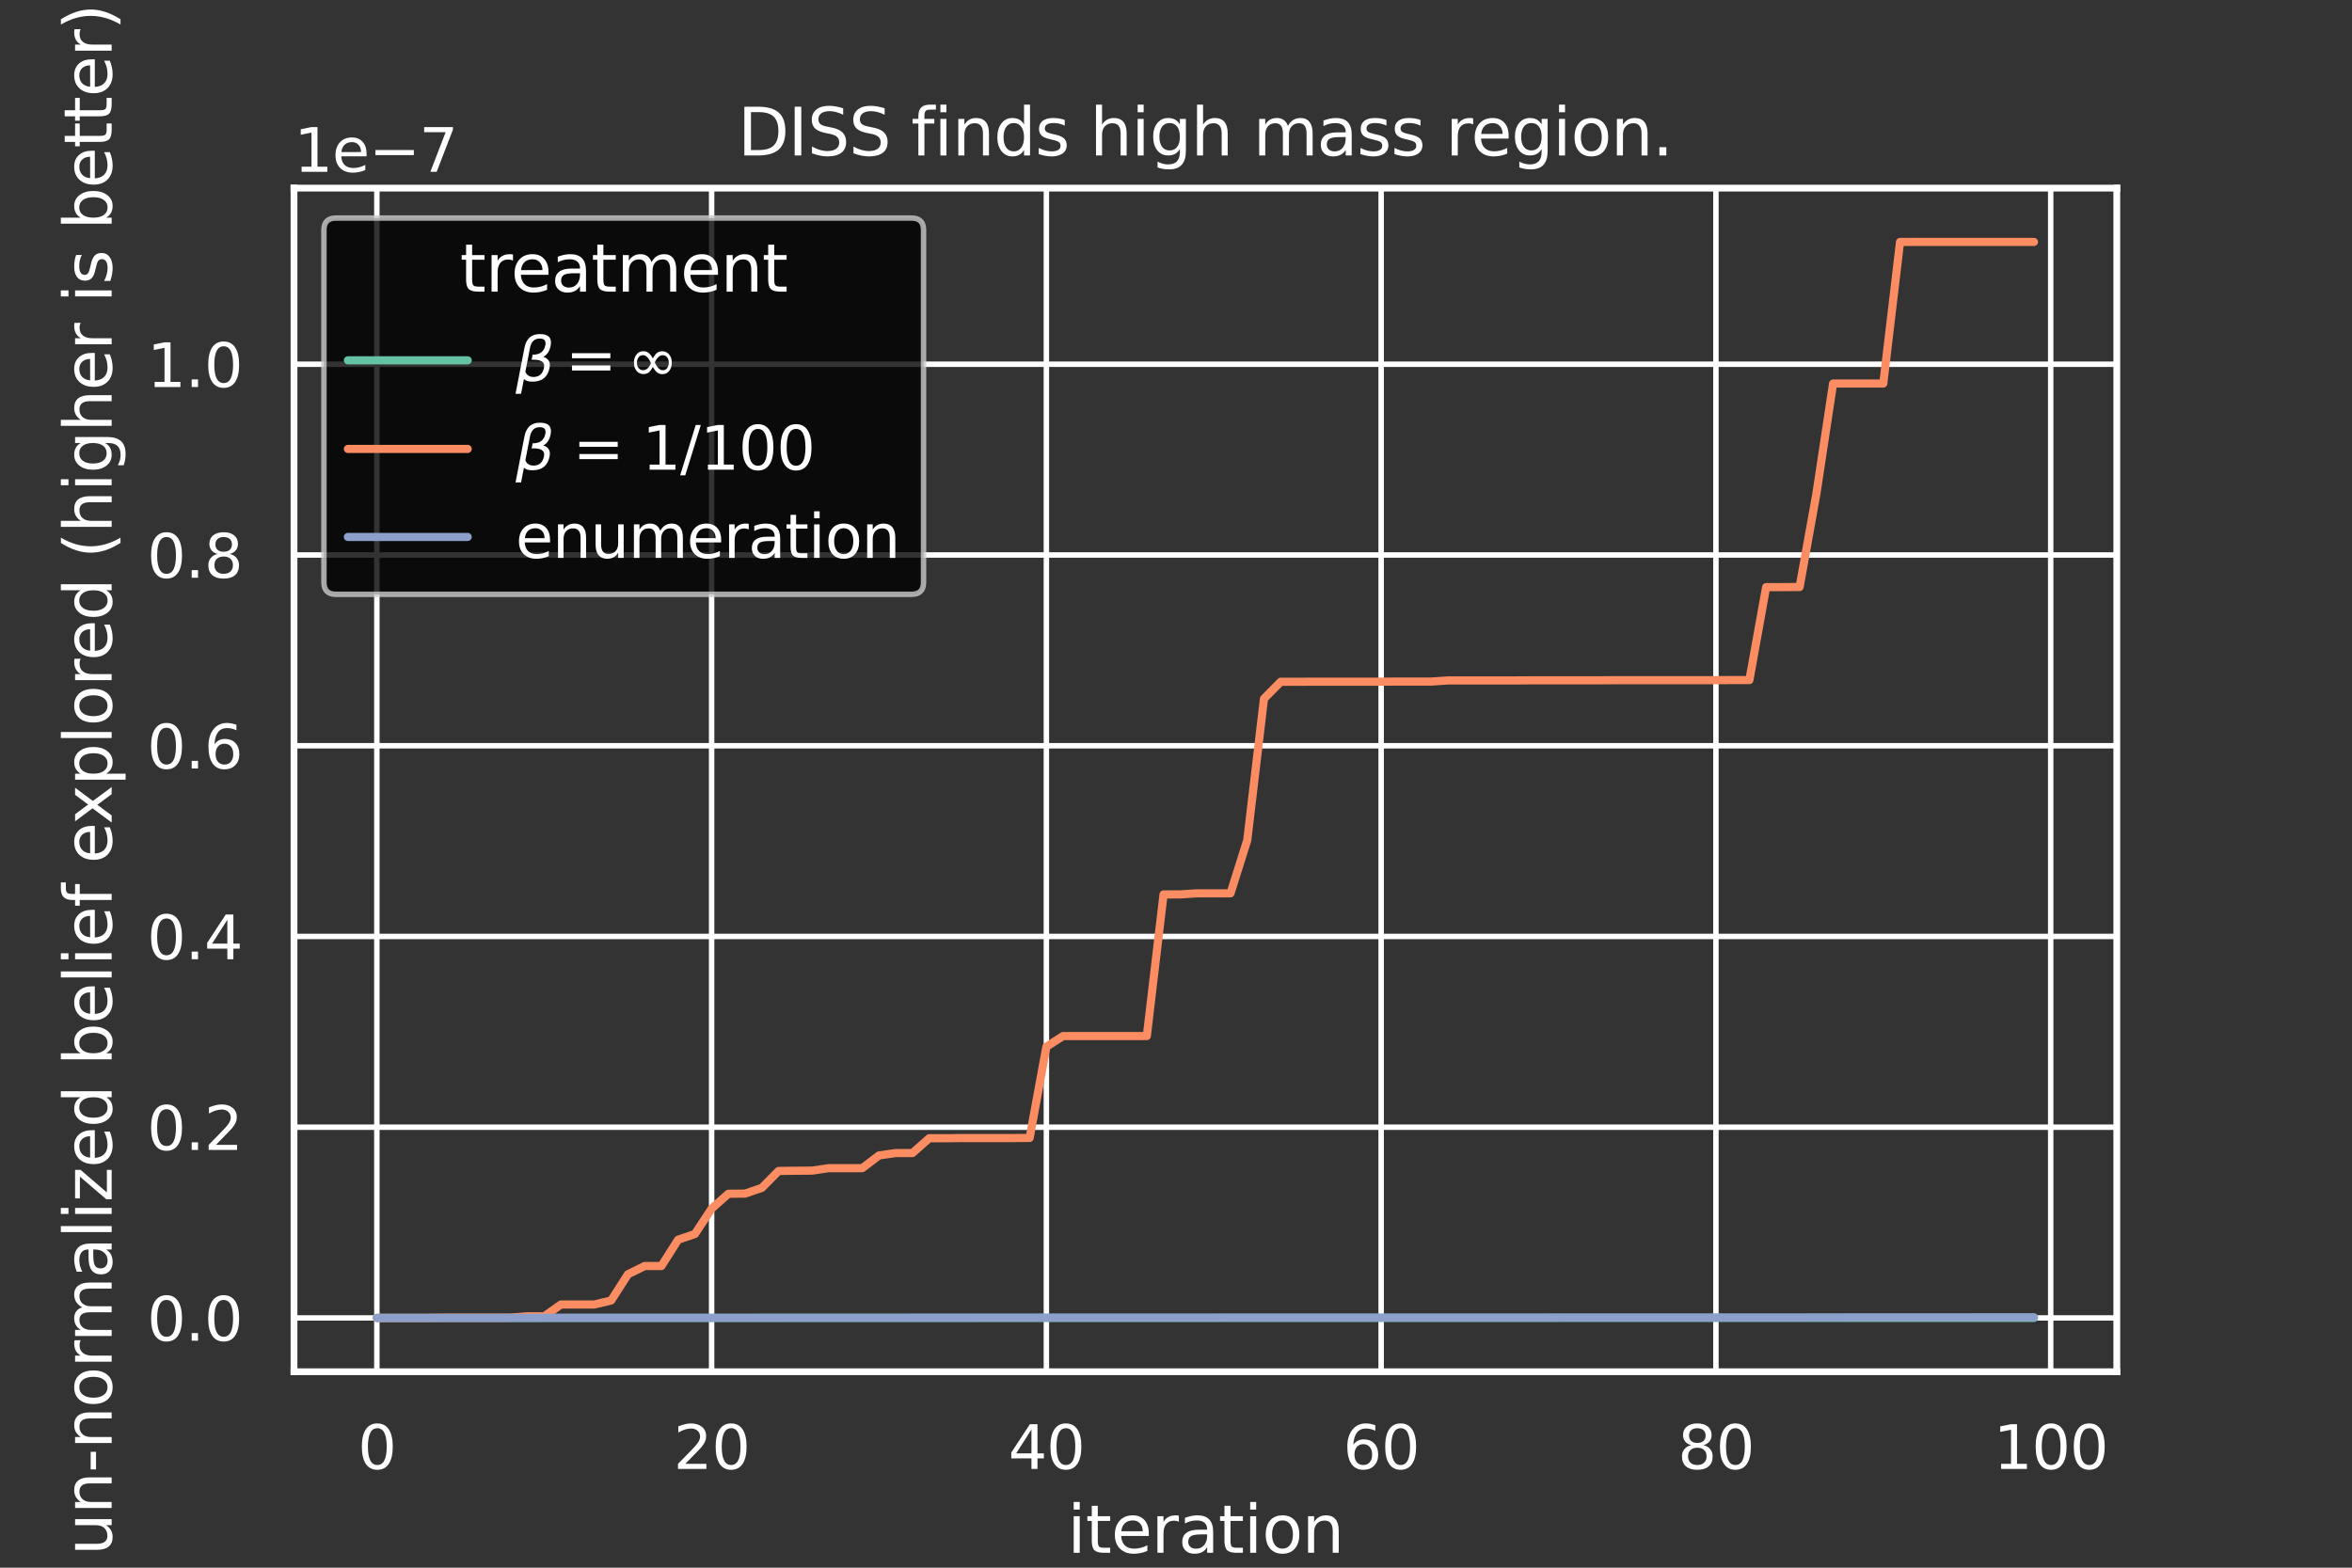 <?xml version="1.0" encoding="UTF-8" standalone="no"?>
<svg
   width="432pt"
   height="288pt"
   viewBox="0 0 432 288"
   version="1.1"
   id="svg2362"
   sodipodi:docname="experiment4.svg"
   inkscape:version="1.1.1 (3bf5ae0d25, 2021-09-20, custom)"
   xmlns:inkscape="http://www.inkscape.org/namespaces/inkscape"
   xmlns:sodipodi="http://sodipodi.sourceforge.net/DTD/sodipodi-0.dtd"
   xmlns:xlink="http://www.w3.org/1999/xlink"
   xmlns="http://www.w3.org/2000/svg"
   xmlns:svg="http://www.w3.org/2000/svg"
   xmlns:rdf="http://www.w3.org/1999/02/22-rdf-syntax-ns#"
   xmlns:cc="http://creativecommons.org/ns#"
   xmlns:dc="http://purl.org/dc/elements/1.1/">
  <rect x="0" y="0" width="432" height="288" fill="#333333" stroke="none"/>
  <sodipodi:namedview
     id="namedview2364"
     pagecolor="#505050"
     bordercolor="#ffffff"
     borderopacity="1"
     inkscape:pageshadow="0"
     inkscape:pageopacity="0"
     inkscape:pagecheckerboard="1"
     inkscape:document-units="pt"
     showgrid="false"
     inkscape:zoom="1.5243056"
     inkscape:cx="288"
     inkscape:cy="191.89066"
     inkscape:window-width="1677"
     inkscape:window-height="1365"
     inkscape:window-x="0"
     inkscape:window-y="0"
     inkscape:window-maximized="1"
     inkscape:current-layer="axes_1" />
  <defs
     id="defs1833">
    <style
       type="text/css"
       id="style1831">*{stroke-linejoin: round; stroke-linecap: butt}</style>
  </defs>
  <g
     id="figure_1">
    <g
       id="patch_1">
      <path
         d="M 0 288  L 432 288  L 432 0  L 0 0  L 0 288  z "
         style="fill: none"
         id="path1835" />
    </g>
    <g
       id="axes_1">
      <g
         id="patch_2">
        <path
           d="M 54 252  L 388.8 252  L 388.8 34.56  L 54 34.56  L 54 252  z "
           style="fill: none"
           id="path1838" />
      </g>
      <g
         id="matplotlib.axis_1">
        <g
           id="xtick_1">
          <g
             id="line2d_1">
            <path
               d="M 69.218 252  L 69.218 34.56  "
               clip-path="url(#p246bb05593)"
               style="fill: none; stroke: #ffffff; stroke-linecap: round"
               id="path1841" />
          </g>
          <g
             id="text_1">
            <!-- 0 -->
            <g
               style="fill: #ffffff"
               transform="translate(65.719 269.858)scale(0.11 -0.11)"
               id="g1849">
              <defs
                 id="defs1845">
                <path
                   id="DejaVuSans-30"
                   d="M 2034 4250  Q 1547 4250 1301 3770  Q 1056 3291 1056 2328  Q 1056 1369 1301 889  Q 1547 409 2034 409  Q 2525 409 2770 889  Q 3016 1369 3016 2328  Q 3016 3291 2770 3770  Q 2525 4250 2034 4250  z M 2034 4750  Q 2819 4750 3233 4129  Q 3647 3509 3647 2328  Q 3647 1150 3233 529  Q 2819 -91 2034 -91  Q 1250 -91 836 529  Q 422 1150 422 2328  Q 422 3509 836 4129  Q 1250 4750 2034 4750  z "
                   transform="scale(0.016)" />
              </defs>
              <use
                 xlink:href="#DejaVuSans-30"
                 id="use1847" />
            </g>
          </g>
        </g>
        <g
           id="xtick_2">
          <g
             id="line2d_2">
            <path
               d="M 130.706 252  L 130.706 34.56  "
               clip-path="url(#p246bb05593)"
               style="fill: none; stroke: #ffffff; stroke-linecap: round"
               id="path1853" />
          </g>
          <g
             id="text_2">
            <!-- 20 -->
            <g
               style="fill: #ffffff"
               transform="translate(123.707 269.858)scale(0.11 -0.11)"
               id="g1863">
              <defs
                 id="defs1857">
                <path
                   id="DejaVuSans-32"
                   d="M 1228 531  L 3431 531  L 3431 0  L 469 0  L 469 531  Q 828 903 1448 1529  Q 2069 2156 2228 2338  Q 2531 2678 2651 2914  Q 2772 3150 2772 3378  Q 2772 3750 2511 3984  Q 2250 4219 1831 4219  Q 1534 4219 1204 4116  Q 875 4013 500 3803  L 500 4441  Q 881 4594 1212 4672  Q 1544 4750 1819 4750  Q 2544 4750 2975 4387  Q 3406 4025 3406 3419  Q 3406 3131 3298 2873  Q 3191 2616 2906 2266  Q 2828 2175 2409 1742  Q 1991 1309 1228 531  z "
                   transform="scale(0.016)" />
              </defs>
              <use
                 xlink:href="#DejaVuSans-32"
                 id="use1859" />
              <use
                 xlink:href="#DejaVuSans-30"
                 x="63.623"
                 id="use1861" />
            </g>
          </g>
        </g>
        <g
           id="xtick_3">
          <g
             id="line2d_3">
            <path
               d="M 192.193 252  L 192.193 34.56  "
               clip-path="url(#p246bb05593)"
               style="fill: none; stroke: #ffffff; stroke-linecap: round"
               id="path1867" />
          </g>
          <g
             id="text_3">
            <!-- 40 -->
            <g
               style="fill: #ffffff"
               transform="translate(185.195 269.858)scale(0.11 -0.11)"
               id="g1877">
              <defs
                 id="defs1871">
                <path
                   id="DejaVuSans-34"
                   d="M 2419 4116  L 825 1625  L 2419 1625  L 2419 4116  z M 2253 4666  L 3047 4666  L 3047 1625  L 3713 1625  L 3713 1100  L 3047 1100  L 3047 0  L 2419 0  L 2419 1100  L 313 1100  L 313 1709  L 2253 4666  z "
                   transform="scale(0.016)" />
              </defs>
              <use
                 xlink:href="#DejaVuSans-34"
                 id="use1873" />
              <use
                 xlink:href="#DejaVuSans-30"
                 x="63.623"
                 id="use1875" />
            </g>
          </g>
        </g>
        <g
           id="xtick_4">
          <g
             id="line2d_4">
            <path
               d="M 253.681 252  L 253.681 34.56  "
               clip-path="url(#p246bb05593)"
               style="fill: none; stroke: #ffffff; stroke-linecap: round"
               id="path1881" />
          </g>
          <g
             id="text_4">
            <!-- 60 -->
            <g
               style="fill: #ffffff"
               transform="translate(246.682 269.858)scale(0.11 -0.11)"
               id="g1891">
              <defs
                 id="defs1885">
                <path
                   id="DejaVuSans-36"
                   d="M 2113 2584  Q 1688 2584 1439 2293  Q 1191 2003 1191 1497  Q 1191 994 1439 701  Q 1688 409 2113 409  Q 2538 409 2786 701  Q 3034 994 3034 1497  Q 3034 2003 2786 2293  Q 2538 2584 2113 2584  z M 3366 4563  L 3366 3988  Q 3128 4100 2886 4159  Q 2644 4219 2406 4219  Q 1781 4219 1451 3797  Q 1122 3375 1075 2522  Q 1259 2794 1537 2939  Q 1816 3084 2150 3084  Q 2853 3084 3261 2657  Q 3669 2231 3669 1497  Q 3669 778 3244 343  Q 2819 -91 2113 -91  Q 1303 -91 875 529  Q 447 1150 447 2328  Q 447 3434 972 4092  Q 1497 4750 2381 4750  Q 2619 4750 2861 4703  Q 3103 4656 3366 4563  z "
                   transform="scale(0.016)" />
              </defs>
              <use
                 xlink:href="#DejaVuSans-36"
                 id="use1887" />
              <use
                 xlink:href="#DejaVuSans-30"
                 x="63.623"
                 id="use1889" />
            </g>
          </g>
        </g>
        <g
           id="xtick_5">
          <g
             id="line2d_5">
            <path
               d="M 315.169 252  L 315.169 34.56  "
               clip-path="url(#p246bb05593)"
               style="fill: none; stroke: #ffffff; stroke-linecap: round"
               id="path1895" />
          </g>
          <g
             id="text_5">
            <!-- 80 -->
            <g
               style="fill: #ffffff"
               transform="translate(308.17 269.858)scale(0.11 -0.11)"
               id="g1905">
              <defs
                 id="defs1899">
                <path
                   id="DejaVuSans-38"
                   d="M 2034 2216  Q 1584 2216 1326 1975  Q 1069 1734 1069 1313  Q 1069 891 1326 650  Q 1584 409 2034 409  Q 2484 409 2743 651  Q 3003 894 3003 1313  Q 3003 1734 2745 1975  Q 2488 2216 2034 2216  z M 1403 2484  Q 997 2584 770 2862  Q 544 3141 544 3541  Q 544 4100 942 4425  Q 1341 4750 2034 4750  Q 2731 4750 3128 4425  Q 3525 4100 3525 3541  Q 3525 3141 3298 2862  Q 3072 2584 2669 2484  Q 3125 2378 3379 2068  Q 3634 1759 3634 1313  Q 3634 634 3220 271  Q 2806 -91 2034 -91  Q 1263 -91 848 271  Q 434 634 434 1313  Q 434 1759 690 2068  Q 947 2378 1403 2484  z M 1172 3481  Q 1172 3119 1398 2916  Q 1625 2713 2034 2713  Q 2441 2713 2670 2916  Q 2900 3119 2900 3481  Q 2900 3844 2670 4047  Q 2441 4250 2034 4250  Q 1625 4250 1398 4047  Q 1172 3844 1172 3481  z "
                   transform="scale(0.016)" />
              </defs>
              <use
                 xlink:href="#DejaVuSans-38"
                 id="use1901" />
              <use
                 xlink:href="#DejaVuSans-30"
                 x="63.623"
                 id="use1903" />
            </g>
          </g>
        </g>
        <g
           id="xtick_6">
          <g
             id="line2d_6">
            <path
               d="M 376.656 252  L 376.656 34.56  "
               clip-path="url(#p246bb05593)"
               style="fill: none; stroke: #ffffff; stroke-linecap: round"
               id="path1909" />
          </g>
          <g
             id="text_6">
            <!-- 100 -->
            <g
               style="fill: #ffffff"
               transform="translate(366.158 269.858)scale(0.11 -0.11)"
               id="g1921">
              <defs
                 id="defs1913">
                <path
                   id="DejaVuSans-31"
                   d="M 794 531  L 1825 531  L 1825 4091  L 703 3866  L 703 4441  L 1819 4666  L 2450 4666  L 2450 531  L 3481 531  L 3481 0  L 794 0  L 794 531  z "
                   transform="scale(0.016)" />
              </defs>
              <use
                 xlink:href="#DejaVuSans-31"
                 id="use1915" />
              <use
                 xlink:href="#DejaVuSans-30"
                 x="63.623"
                 id="use1917" />
              <use
                 xlink:href="#DejaVuSans-30"
                 x="127.246"
                 id="use1919" />
            </g>
          </g>
        </g>
        <g
           id="text_7">
          <!-- iteration -->
          <g
             style="fill: #ffffff"
             transform="translate(196.053 285.264)scale(0.12 -0.12)"
             id="g1952">
            <defs
               id="defs1932">
              <path
                 id="DejaVuSans-69"
                 d="M 603 3500  L 1178 3500  L 1178 0  L 603 0  L 603 3500  z M 603 4863  L 1178 4863  L 1178 4134  L 603 4134  L 603 4863  z "
                 transform="scale(0.016)" />
              <path
                 id="DejaVuSans-74"
                 d="M 1172 4494  L 1172 3500  L 2356 3500  L 2356 3053  L 1172 3053  L 1172 1153  Q 1172 725 1289 603  Q 1406 481 1766 481  L 2356 481  L 2356 0  L 1766 0  Q 1100 0 847 248  Q 594 497 594 1153  L 594 3053  L 172 3053  L 172 3500  L 594 3500  L 594 4494  L 1172 4494  z "
                 transform="scale(0.016)" />
              <path
                 id="DejaVuSans-65"
                 d="M 3597 1894  L 3597 1613  L 953 1613  Q 991 1019 1311 708  Q 1631 397 2203 397  Q 2534 397 2845 478  Q 3156 559 3463 722  L 3463 178  Q 3153 47 2828 -22  Q 2503 -91 2169 -91  Q 1331 -91 842 396  Q 353 884 353 1716  Q 353 2575 817 3079  Q 1281 3584 2069 3584  Q 2775 3584 3186 3129  Q 3597 2675 3597 1894  z M 3022 2063  Q 3016 2534 2758 2815  Q 2500 3097 2075 3097  Q 1594 3097 1305 2825  Q 1016 2553 972 2059  L 3022 2063  z "
                 transform="scale(0.016)" />
              <path
                 id="DejaVuSans-72"
                 d="M 2631 2963  Q 2534 3019 2420 3045  Q 2306 3072 2169 3072  Q 1681 3072 1420 2755  Q 1159 2438 1159 1844  L 1159 0  L 581 0  L 581 3500  L 1159 3500  L 1159 2956  Q 1341 3275 1631 3429  Q 1922 3584 2338 3584  Q 2397 3584 2469 3576  Q 2541 3569 2628 3553  L 2631 2963  z "
                 transform="scale(0.016)" />
              <path
                 id="DejaVuSans-61"
                 d="M 2194 1759  Q 1497 1759 1228 1600  Q 959 1441 959 1056  Q 959 750 1161 570  Q 1363 391 1709 391  Q 2188 391 2477 730  Q 2766 1069 2766 1631  L 2766 1759  L 2194 1759  z M 3341 1997  L 3341 0  L 2766 0  L 2766 531  Q 2569 213 2275 61  Q 1981 -91 1556 -91  Q 1019 -91 701 211  Q 384 513 384 1019  Q 384 1609 779 1909  Q 1175 2209 1959 2209  L 2766 2209  L 2766 2266  Q 2766 2663 2505 2880  Q 2244 3097 1772 3097  Q 1472 3097 1187 3025  Q 903 2953 641 2809  L 641 3341  Q 956 3463 1253 3523  Q 1550 3584 1831 3584  Q 2591 3584 2966 3190  Q 3341 2797 3341 1997  z "
                 transform="scale(0.016)" />
              <path
                 id="DejaVuSans-6f"
                 d="M 1959 3097  Q 1497 3097 1228 2736  Q 959 2375 959 1747  Q 959 1119 1226 758  Q 1494 397 1959 397  Q 2419 397 2687 759  Q 2956 1122 2956 1747  Q 2956 2369 2687 2733  Q 2419 3097 1959 3097  z M 1959 3584  Q 2709 3584 3137 3096  Q 3566 2609 3566 1747  Q 3566 888 3137 398  Q 2709 -91 1959 -91  Q 1206 -91 779 398  Q 353 888 353 1747  Q 353 2609 779 3096  Q 1206 3584 1959 3584  z "
                 transform="scale(0.016)" />
              <path
                 id="DejaVuSans-6e"
                 d="M 3513 2113  L 3513 0  L 2938 0  L 2938 2094  Q 2938 2591 2744 2837  Q 2550 3084 2163 3084  Q 1697 3084 1428 2787  Q 1159 2491 1159 1978  L 1159 0  L 581 0  L 581 3500  L 1159 3500  L 1159 2956  Q 1366 3272 1645 3428  Q 1925 3584 2291 3584  Q 2894 3584 3203 3211  Q 3513 2838 3513 2113  z "
                 transform="scale(0.016)" />
            </defs>
            <use
               xlink:href="#DejaVuSans-69"
               id="use1934" />
            <use
               xlink:href="#DejaVuSans-74"
               x="27.783"
               id="use1936" />
            <use
               xlink:href="#DejaVuSans-65"
               x="66.992"
               id="use1938" />
            <use
               xlink:href="#DejaVuSans-72"
               x="128.516"
               id="use1940" />
            <use
               xlink:href="#DejaVuSans-61"
               x="169.629"
               id="use1942" />
            <use
               xlink:href="#DejaVuSans-74"
               x="230.908"
               id="use1944" />
            <use
               xlink:href="#DejaVuSans-69"
               x="270.117"
               id="use1946" />
            <use
               xlink:href="#DejaVuSans-6f"
               x="297.9"
               id="use1948" />
            <use
               xlink:href="#DejaVuSans-6e"
               x="359.082"
               id="use1950" />
          </g>
        </g>
      </g>
      <g
         id="matplotlib.axis_2">
        <g
           id="ytick_1">
          <g
             id="line2d_7">
            <path
               d="M 54 242.116  L 388.8 242.116  "
               clip-path="url(#p246bb05593)"
               style="fill: none; stroke: #ffffff; stroke-linecap: round"
               id="path1956" />
          </g>
          <g
             id="text_8">
            <!-- 0.0 -->
            <g
               style="fill: #ffffff"
               transform="translate(27.007 246.296)scale(0.11 -0.11)"
               id="g1968">
              <defs
                 id="defs1960">
                <path
                   id="DejaVuSans-2e"
                   d="M 684 794  L 1344 794  L 1344 0  L 684 0  L 684 794  z "
                   transform="scale(0.016)" />
              </defs>
              <use
                 xlink:href="#DejaVuSans-30"
                 id="use1962" />
              <use
                 xlink:href="#DejaVuSans-2e"
                 x="63.623"
                 id="use1964" />
              <use
                 xlink:href="#DejaVuSans-30"
                 x="95.41"
                 id="use1966" />
            </g>
          </g>
        </g>
        <g
           id="ytick_2">
          <g
             id="line2d_8">
            <path
               d="M 54 207.077  L 388.8 207.077  "
               clip-path="url(#p246bb05593)"
               style="fill: none; stroke: #ffffff; stroke-linecap: round"
               id="path1972" />
          </g>
          <g
             id="text_9">
            <!-- 0.2 -->
            <g
               style="fill: #ffffff"
               transform="translate(27.007 211.256)scale(0.11 -0.11)"
               id="g1981">
              <use
                 xlink:href="#DejaVuSans-30"
                 id="use1975" />
              <use
                 xlink:href="#DejaVuSans-2e"
                 x="63.623"
                 id="use1977" />
              <use
                 xlink:href="#DejaVuSans-32"
                 x="95.41"
                 id="use1979" />
            </g>
          </g>
        </g>
        <g
           id="ytick_3">
          <g
             id="line2d_9">
            <path
               d="M 54 172.037  L 388.8 172.037  "
               clip-path="url(#p246bb05593)"
               style="fill: none; stroke: #ffffff; stroke-linecap: round"
               id="path1985" />
          </g>
          <g
             id="text_10">
            <!-- 0.4 -->
            <g
               style="fill: #ffffff"
               transform="translate(27.007 176.216)scale(0.11 -0.11)"
               id="g1994">
              <use
                 xlink:href="#DejaVuSans-30"
                 id="use1988" />
              <use
                 xlink:href="#DejaVuSans-2e"
                 x="63.623"
                 id="use1990" />
              <use
                 xlink:href="#DejaVuSans-34"
                 x="95.41"
                 id="use1992" />
            </g>
          </g>
        </g>
        <g
           id="ytick_4">
          <g
             id="line2d_10">
            <path
               d="M 54 136.997  L 388.8 136.997  "
               clip-path="url(#p246bb05593)"
               style="fill: none; stroke: #ffffff; stroke-linecap: round"
               id="path1998" />
          </g>
          <g
             id="text_11">
            <!-- 0.6 -->
            <g
               style="fill: #ffffff"
               transform="translate(27.007 141.176)scale(0.11 -0.11)"
               id="g2007">
              <use
                 xlink:href="#DejaVuSans-30"
                 id="use2001" />
              <use
                 xlink:href="#DejaVuSans-2e"
                 x="63.623"
                 id="use2003" />
              <use
                 xlink:href="#DejaVuSans-36"
                 x="95.41"
                 id="use2005" />
            </g>
          </g>
        </g>
        <g
           id="ytick_5">
          <g
             id="line2d_11">
            <path
               d="M 54 101.958  L 388.8 101.958  "
               clip-path="url(#p246bb05593)"
               style="fill: none; stroke: #ffffff; stroke-linecap: round"
               id="path2011" />
          </g>
          <g
             id="text_12">
            <!-- 0.8 -->
            <g
               style="fill: #ffffff"
               transform="translate(27.007 106.137)scale(0.11 -0.11)"
               id="g2020">
              <use
                 xlink:href="#DejaVuSans-30"
                 id="use2014" />
              <use
                 xlink:href="#DejaVuSans-2e"
                 x="63.623"
                 id="use2016" />
              <use
                 xlink:href="#DejaVuSans-38"
                 x="95.41"
                 id="use2018" />
            </g>
          </g>
        </g>
        <g
           id="ytick_6">
          <g
             id="line2d_12">
            <path
               d="M 54 66.918  L 388.8 66.918  "
               clip-path="url(#p246bb05593)"
               style="fill: none; stroke: #ffffff; stroke-linecap: round"
               id="path2024" />
          </g>
          <g
             id="text_13">
            <!-- 1.0 -->
            <g
               style="fill: #ffffff"
               transform="translate(27.007 71.097)scale(0.11 -0.11)"
               id="g2033">
              <use
                 xlink:href="#DejaVuSans-31"
                 id="use2027" />
              <use
                 xlink:href="#DejaVuSans-2e"
                 x="63.623"
                 id="use2029" />
              <use
                 xlink:href="#DejaVuSans-30"
                 x="95.41"
                 id="use2031" />
            </g>
          </g>
        </g>
        <g
           id="text_14">
          <!-- un-normalized belief explored (higher is better) -->
          <g
             style="fill: #ffffff"
             transform="translate(20.511 285.758)rotate(-90)scale(0.12 -0.12)"
             id="g2151">
            <defs
               id="defs2053">
              <path
                 id="DejaVuSans-75"
                 d="M 544 1381  L 544 3500  L 1119 3500  L 1119 1403  Q 1119 906 1312 657  Q 1506 409 1894 409  Q 2359 409 2629 706  Q 2900 1003 2900 1516  L 2900 3500  L 3475 3500  L 3475 0  L 2900 0  L 2900 538  Q 2691 219 2414 64  Q 2138 -91 1772 -91  Q 1169 -91 856 284  Q 544 659 544 1381  z M 1991 3584  L 1991 3584  z "
                 transform="scale(0.016)" />
              <path
                 id="DejaVuSans-2d"
                 d="M 313 2009  L 1997 2009  L 1997 1497  L 313 1497  L 313 2009  z "
                 transform="scale(0.016)" />
              <path
                 id="DejaVuSans-6d"
                 d="M 3328 2828  Q 3544 3216 3844 3400  Q 4144 3584 4550 3584  Q 5097 3584 5394 3201  Q 5691 2819 5691 2113  L 5691 0  L 5113 0  L 5113 2094  Q 5113 2597 4934 2840  Q 4756 3084 4391 3084  Q 3944 3084 3684 2787  Q 3425 2491 3425 1978  L 3425 0  L 2847 0  L 2847 2094  Q 2847 2600 2669 2842  Q 2491 3084 2119 3084  Q 1678 3084 1418 2786  Q 1159 2488 1159 1978  L 1159 0  L 581 0  L 581 3500  L 1159 3500  L 1159 2956  Q 1356 3278 1631 3431  Q 1906 3584 2284 3584  Q 2666 3584 2933 3390  Q 3200 3197 3328 2828  z "
                 transform="scale(0.016)" />
              <path
                 id="DejaVuSans-6c"
                 d="M 603 4863  L 1178 4863  L 1178 0  L 603 0  L 603 4863  z "
                 transform="scale(0.016)" />
              <path
                 id="DejaVuSans-7a"
                 d="M 353 3500  L 3084 3500  L 3084 2975  L 922 459  L 3084 459  L 3084 0  L 275 0  L 275 525  L 2438 3041  L 353 3041  L 353 3500  z "
                 transform="scale(0.016)" />
              <path
                 id="DejaVuSans-64"
                 d="M 2906 2969  L 2906 4863  L 3481 4863  L 3481 0  L 2906 0  L 2906 525  Q 2725 213 2448 61  Q 2172 -91 1784 -91  Q 1150 -91 751 415  Q 353 922 353 1747  Q 353 2572 751 3078  Q 1150 3584 1784 3584  Q 2172 3584 2448 3432  Q 2725 3281 2906 2969  z M 947 1747  Q 947 1113 1208 752  Q 1469 391 1925 391  Q 2381 391 2643 752  Q 2906 1113 2906 1747  Q 2906 2381 2643 2742  Q 2381 3103 1925 3103  Q 1469 3103 1208 2742  Q 947 2381 947 1747  z "
                 transform="scale(0.016)" />
              <path
                 id="DejaVuSans-20"
                 transform="scale(0.016)" />
              <path
                 id="DejaVuSans-62"
                 d="M 3116 1747  Q 3116 2381 2855 2742  Q 2594 3103 2138 3103  Q 1681 3103 1420 2742  Q 1159 2381 1159 1747  Q 1159 1113 1420 752  Q 1681 391 2138 391  Q 2594 391 2855 752  Q 3116 1113 3116 1747  z M 1159 2969  Q 1341 3281 1617 3432  Q 1894 3584 2278 3584  Q 2916 3584 3314 3078  Q 3713 2572 3713 1747  Q 3713 922 3314 415  Q 2916 -91 2278 -91  Q 1894 -91 1617 61  Q 1341 213 1159 525  L 1159 0  L 581 0  L 581 4863  L 1159 4863  L 1159 2969  z "
                 transform="scale(0.016)" />
              <path
                 id="DejaVuSans-66"
                 d="M 2375 4863  L 2375 4384  L 1825 4384  Q 1516 4384 1395 4259  Q 1275 4134 1275 3809  L 1275 3500  L 2222 3500  L 2222 3053  L 1275 3053  L 1275 0  L 697 0  L 697 3053  L 147 3053  L 147 3500  L 697 3500  L 697 3744  Q 697 4328 969 4595  Q 1241 4863 1831 4863  L 2375 4863  z "
                 transform="scale(0.016)" />
              <path
                 id="DejaVuSans-78"
                 d="M 3513 3500  L 2247 1797  L 3578 0  L 2900 0  L 1881 1375  L 863 0  L 184 0  L 1544 1831  L 300 3500  L 978 3500  L 1906 2253  L 2834 3500  L 3513 3500  z "
                 transform="scale(0.016)" />
              <path
                 id="DejaVuSans-70"
                 d="M 1159 525  L 1159 -1331  L 581 -1331  L 581 3500  L 1159 3500  L 1159 2969  Q 1341 3281 1617 3432  Q 1894 3584 2278 3584  Q 2916 3584 3314 3078  Q 3713 2572 3713 1747  Q 3713 922 3314 415  Q 2916 -91 2278 -91  Q 1894 -91 1617 61  Q 1341 213 1159 525  z M 3116 1747  Q 3116 2381 2855 2742  Q 2594 3103 2138 3103  Q 1681 3103 1420 2742  Q 1159 2381 1159 1747  Q 1159 1113 1420 752  Q 1681 391 2138 391  Q 2594 391 2855 752  Q 3116 1113 3116 1747  z "
                 transform="scale(0.016)" />
              <path
                 id="DejaVuSans-28"
                 d="M 1984 4856  Q 1566 4138 1362 3434  Q 1159 2731 1159 2009  Q 1159 1288 1364 580  Q 1569 -128 1984 -844  L 1484 -844  Q 1016 -109 783 600  Q 550 1309 550 2009  Q 550 2706 781 3412  Q 1013 4119 1484 4856  L 1984 4856  z "
                 transform="scale(0.016)" />
              <path
                 id="DejaVuSans-68"
                 d="M 3513 2113  L 3513 0  L 2938 0  L 2938 2094  Q 2938 2591 2744 2837  Q 2550 3084 2163 3084  Q 1697 3084 1428 2787  Q 1159 2491 1159 1978  L 1159 0  L 581 0  L 581 4863  L 1159 4863  L 1159 2956  Q 1366 3272 1645 3428  Q 1925 3584 2291 3584  Q 2894 3584 3203 3211  Q 3513 2838 3513 2113  z "
                 transform="scale(0.016)" />
              <path
                 id="DejaVuSans-67"
                 d="M 2906 1791  Q 2906 2416 2648 2759  Q 2391 3103 1925 3103  Q 1463 3103 1205 2759  Q 947 2416 947 1791  Q 947 1169 1205 825  Q 1463 481 1925 481  Q 2391 481 2648 825  Q 2906 1169 2906 1791  z M 3481 434  Q 3481 -459 3084 -895  Q 2688 -1331 1869 -1331  Q 1566 -1331 1297 -1286  Q 1028 -1241 775 -1147  L 775 -588  Q 1028 -725 1275 -790  Q 1522 -856 1778 -856  Q 2344 -856 2625 -561  Q 2906 -266 2906 331  L 2906 616  Q 2728 306 2450 153  Q 2172 0 1784 0  Q 1141 0 747 490  Q 353 981 353 1791  Q 353 2603 747 3093  Q 1141 3584 1784 3584  Q 2172 3584 2450 3431  Q 2728 3278 2906 2969  L 2906 3500  L 3481 3500  L 3481 434  z "
                 transform="scale(0.016)" />
              <path
                 id="DejaVuSans-73"
                 d="M 2834 3397  L 2834 2853  Q 2591 2978 2328 3040  Q 2066 3103 1784 3103  Q 1356 3103 1142 2972  Q 928 2841 928 2578  Q 928 2378 1081 2264  Q 1234 2150 1697 2047  L 1894 2003  Q 2506 1872 2764 1633  Q 3022 1394 3022 966  Q 3022 478 2636 193  Q 2250 -91 1575 -91  Q 1294 -91 989 -36  Q 684 19 347 128  L 347 722  Q 666 556 975 473  Q 1284 391 1588 391  Q 1994 391 2212 530  Q 2431 669 2431 922  Q 2431 1156 2273 1281  Q 2116 1406 1581 1522  L 1381 1569  Q 847 1681 609 1914  Q 372 2147 372 2553  Q 372 3047 722 3315  Q 1072 3584 1716 3584  Q 2034 3584 2315 3537  Q 2597 3491 2834 3397  z "
                 transform="scale(0.016)" />
              <path
                 id="DejaVuSans-29"
                 d="M 513 4856  L 1013 4856  Q 1481 4119 1714 3412  Q 1947 2706 1947 2009  Q 1947 1309 1714 600  Q 1481 -109 1013 -844  L 513 -844  Q 928 -128 1133 580  Q 1338 1288 1338 2009  Q 1338 2731 1133 3434  Q 928 4138 513 4856  z "
                 transform="scale(0.016)" />
            </defs>
            <use
               xlink:href="#DejaVuSans-75"
               id="use2055" />
            <use
               xlink:href="#DejaVuSans-6e"
               x="63.379"
               id="use2057" />
            <use
               xlink:href="#DejaVuSans-2d"
               x="126.758"
               id="use2059" />
            <use
               xlink:href="#DejaVuSans-6e"
               x="162.842"
               id="use2061" />
            <use
               xlink:href="#DejaVuSans-6f"
               x="226.221"
               id="use2063" />
            <use
               xlink:href="#DejaVuSans-72"
               x="287.402"
               id="use2065" />
            <use
               xlink:href="#DejaVuSans-6d"
               x="326.766"
               id="use2067" />
            <use
               xlink:href="#DejaVuSans-61"
               x="424.178"
               id="use2069" />
            <use
               xlink:href="#DejaVuSans-6c"
               x="485.457"
               id="use2071" />
            <use
               xlink:href="#DejaVuSans-69"
               x="513.24"
               id="use2073" />
            <use
               xlink:href="#DejaVuSans-7a"
               x="541.023"
               id="use2075" />
            <use
               xlink:href="#DejaVuSans-65"
               x="593.514"
               id="use2077" />
            <use
               xlink:href="#DejaVuSans-64"
               x="655.037"
               id="use2079" />
            <use
               xlink:href="#DejaVuSans-20"
               x="718.514"
               id="use2081" />
            <use
               xlink:href="#DejaVuSans-62"
               x="750.301"
               id="use2083" />
            <use
               xlink:href="#DejaVuSans-65"
               x="813.777"
               id="use2085" />
            <use
               xlink:href="#DejaVuSans-6c"
               x="875.301"
               id="use2087" />
            <use
               xlink:href="#DejaVuSans-69"
               x="903.084"
               id="use2089" />
            <use
               xlink:href="#DejaVuSans-65"
               x="930.867"
               id="use2091" />
            <use
               xlink:href="#DejaVuSans-66"
               x="992.391"
               id="use2093" />
            <use
               xlink:href="#DejaVuSans-20"
               x="1027.596"
               id="use2095" />
            <use
               xlink:href="#DejaVuSans-65"
               x="1059.383"
               id="use2097" />
            <use
               xlink:href="#DejaVuSans-78"
               x="1119.156"
               id="use2099" />
            <use
               xlink:href="#DejaVuSans-70"
               x="1178.336"
               id="use2101" />
            <use
               xlink:href="#DejaVuSans-6c"
               x="1241.812"
               id="use2103" />
            <use
               xlink:href="#DejaVuSans-6f"
               x="1269.596"
               id="use2105" />
            <use
               xlink:href="#DejaVuSans-72"
               x="1330.777"
               id="use2107" />
            <use
               xlink:href="#DejaVuSans-65"
               x="1369.641"
               id="use2109" />
            <use
               xlink:href="#DejaVuSans-64"
               x="1431.164"
               id="use2111" />
            <use
               xlink:href="#DejaVuSans-20"
               x="1494.641"
               id="use2113" />
            <use
               xlink:href="#DejaVuSans-28"
               x="1526.428"
               id="use2115" />
            <use
               xlink:href="#DejaVuSans-68"
               x="1565.441"
               id="use2117" />
            <use
               xlink:href="#DejaVuSans-69"
               x="1628.82"
               id="use2119" />
            <use
               xlink:href="#DejaVuSans-67"
               x="1656.604"
               id="use2121" />
            <use
               xlink:href="#DejaVuSans-68"
               x="1720.08"
               id="use2123" />
            <use
               xlink:href="#DejaVuSans-65"
               x="1783.459"
               id="use2125" />
            <use
               xlink:href="#DejaVuSans-72"
               x="1844.982"
               id="use2127" />
            <use
               xlink:href="#DejaVuSans-20"
               x="1886.096"
               id="use2129" />
            <use
               xlink:href="#DejaVuSans-69"
               x="1917.883"
               id="use2131" />
            <use
               xlink:href="#DejaVuSans-73"
               x="1945.666"
               id="use2133" />
            <use
               xlink:href="#DejaVuSans-20"
               x="1997.766"
               id="use2135" />
            <use
               xlink:href="#DejaVuSans-62"
               x="2029.553"
               id="use2137" />
            <use
               xlink:href="#DejaVuSans-65"
               x="2093.029"
               id="use2139" />
            <use
               xlink:href="#DejaVuSans-74"
               x="2154.553"
               id="use2141" />
            <use
               xlink:href="#DejaVuSans-74"
               x="2193.762"
               id="use2143" />
            <use
               xlink:href="#DejaVuSans-65"
               x="2232.971"
               id="use2145" />
            <use
               xlink:href="#DejaVuSans-72"
               x="2294.494"
               id="use2147" />
            <use
               xlink:href="#DejaVuSans-29"
               x="2335.607"
               id="use2149" />
          </g>
        </g>
        <g
           id="text_15">
          <!-- 1e−7 -->
          <g
             style="fill: #ffffff"
             transform="translate(54 31.56)scale(0.11 -0.11)"
             id="g2166">
            <defs
               id="defs2156">
              <path
                 id="DejaVuSans-2212"
                 d="M 678 2272  L 4684 2272  L 4684 1741  L 678 1741  L 678 2272  z "
                 transform="scale(0.016)" />
              <path
                 id="DejaVuSans-37"
                 d="M 525 4666  L 3525 4666  L 3525 4397  L 1831 0  L 1172 0  L 2766 4134  L 525 4134  L 525 4666  z "
                 transform="scale(0.016)" />
            </defs>
            <use
               xlink:href="#DejaVuSans-31"
               id="use2158" />
            <use
               xlink:href="#DejaVuSans-65"
               x="63.623"
               id="use2160" />
            <use
               xlink:href="#DejaVuSans-2212"
               x="125.146"
               id="use2162" />
            <use
               xlink:href="#DejaVuSans-37"
               x="208.936"
               id="use2164" />
          </g>
        </g>
      </g>
      <g
         id="line2d_13">
        <path
           d="M 69.218 242.116  L 72.293 242.116  L 75.367 242.116  L 78.441 242.116  L 81.516 242.116  L 84.59 242.116  L 87.664 242.116  L 90.739 242.116  L 93.813 242.116  L 96.888 242.116  L 99.962 242.116  L 103.036 242.116  L 106.111 242.116  L 109.185 242.116  L 112.26 242.116  L 115.334 242.115  L 118.408 242.115  L 121.483 242.115  L 124.557 242.115  L 127.631 242.115  L 130.706 242.115  L 133.78 242.115  L 136.855 242.115  L 139.929 242.115  L 143.003 242.115  L 146.078 242.115  L 149.152 242.115  L 152.226 242.115  L 155.301 242.115  L 158.375 242.115  L 161.45 242.115  L 164.524 242.115  L 167.598 242.115  L 170.673 242.115  L 173.747 242.115  L 176.821 242.115  L 179.896 242.115  L 182.97 242.115  L 186.045 242.115  L 189.119 242.115  L 192.193 242.115  L 195.268 242.115  L 198.342 242.115  L 201.417 242.115  L 204.491 242.114  L 207.565 242.114  L 210.64 242.114  L 213.714 242.114  L 216.788 242.114  L 219.863 242.114  L 222.937 242.114  L 226.012 242.114  L 229.086 242.114  L 232.16 242.114  L 235.235 242.114  L 238.309 242.114  L 241.383 242.114  L 244.458 242.114  L 247.532 242.114  L 250.607 242.114  L 253.681 242.114  L 256.755 242.114  L 259.83 242.114  L 262.904 242.114  L 265.979 242.114  L 269.053 242.114  L 272.127 242.113  L 275.202 242.113  L 278.276 242.113  L 281.35 242.113  L 284.425 242.113  L 287.499 242.113  L 290.574 242.113  L 293.648 242.113  L 296.722 242.113  L 299.797 242.113  L 302.871 242.113  L 305.945 242.113  L 309.02 242.113  L 312.094 242.113  L 315.169 242.112  L 318.243 242.112  L 321.317 242.112  L 324.392 242.112  L 327.466 242.112  L 330.54 242.112  L 333.615 242.112  L 336.689 242.112  L 339.764 242.112  L 342.838 242.112  L 345.912 242.112  L 348.987 242.112  L 352.061 242.112  L 355.136 242.112  L 358.21 242.112  L 361.284 242.112  L 364.359 242.112  L 367.433 242.112  L 370.507 242.112  L 373.582 242.112  "
           clip-path="url(#p246bb05593)"
           style="fill: none; stroke: #66c2a5; stroke-width: 1.5; stroke-linecap: round"
           id="path2170" />
      </g>
      <g
         id="line2d_14">
        <path
           d="M 69.218 242.116  L 72.293 242.116  L 75.367 242.114  L 78.441 242.114  L 81.516 242.074  L 84.59 242.072  L 87.664 242.071  L 90.739 242.071  L 93.813 242.065  L 96.888 241.812  L 99.962 241.812  L 103.036 239.649  L 106.111 239.648  L 109.185 239.648  L 112.26 238.908  L 115.334 234.103  L 118.408 232.581  L 121.483 232.581  L 124.557 227.745  L 127.631 226.702  L 130.706 222.044  L 133.78 219.307  L 136.855 219.276  L 139.929 218.223  L 143.003 215.115  L 146.078 215.077  L 149.152 215.056  L 152.226 214.602  L 155.301 214.602  L 158.375 214.602  L 161.45 212.268  L 164.524 211.826  L 167.598 211.826  L 170.673 209.106  L 173.747 209.106  L 176.821 209.074  L 179.896 209.074  L 182.97 209.074  L 186.045 209.074  L 189.119 209.049  L 192.193 192.293  L 195.268 190.329  L 198.342 190.329  L 201.417 190.329  L 204.491 190.329  L 207.565 190.329  L 210.64 190.329  L 213.714 164.318  L 216.788 164.312  L 219.863 164.11  L 222.937 164.11  L 226.012 164.11  L 229.086 154.366  L 232.16 128.355  L 235.235 125.247  L 238.309 125.247  L 241.383 125.233  L 244.458 125.233  L 247.532 125.233  L 250.607 125.232  L 253.681 125.232  L 256.755 125.207  L 259.83 125.207  L 262.904 125.207  L 265.979 125.002  L 269.053 125.002  L 272.127 125.002  L 275.202 125.002  L 278.276 125.002  L 281.35 124.98  L 284.425 124.98  L 287.499 124.98  L 290.574 124.98  L 293.648 124.98  L 296.722 124.956  L 299.797 124.956  L 302.871 124.956  L 305.945 124.956  L 309.02 124.956  L 312.094 124.956  L 315.169 124.956  L 318.243 124.931  L 321.317 124.931  L 324.392 107.86  L 327.466 107.857  L 330.54 107.836  L 333.615 90.758  L 336.689 70.46  L 339.764 70.458  L 342.838 70.458  L 345.912 70.458  L 348.987 44.446  L 352.061 44.446  L 355.136 44.446  L 358.21 44.444  L 361.284 44.444  L 364.359 44.444  L 367.433 44.444  L 370.507 44.444  L 373.582 44.444  "
           clip-path="url(#p246bb05593)"
           style="fill: none; stroke: #fc8d62; stroke-width: 1.5; stroke-linecap: round"
           id="path2173" />
      </g>
      <g
         id="line2d_15">
        <path
           d="M 69.218 242.116  L 72.293 242.116  L 75.367 242.116  L 78.441 242.115  L 81.516 242.115  L 84.59 242.113  L 87.664 242.113  L 90.739 242.113  L 93.813 242.105  L 96.888 242.099  L 99.962 242.097  L 103.036 242.097  L 106.111 242.097  L 109.185 242.097  L 112.26 242.096  L 115.334 242.096  L 118.408 242.096  L 121.483 242.096  L 124.557 242.093  L 127.631 242.092  L 130.706 242.092  L 133.78 242.092  L 136.855 242.092  L 139.929 242.086  L 143.003 242.086  L 146.078 242.084  L 149.152 242.084  L 152.226 242.084  L 155.301 242.082  L 158.375 242.082  L 161.45 242.082  L 164.524 242.082  L 167.598 242.076  L 170.673 242.076  L 173.747 242.076  L 176.821 242.076  L 179.896 242.074  L 182.97 242.069  L 186.045 242.069  L 189.119 242.068  L 192.193 242.062  L 195.268 242.062  L 198.342 242.061  L 201.417 242.055  L 204.491 242.055  L 207.565 242.055  L 210.64 242.055  L 213.714 242.055  L 216.788 242.055  L 219.863 242.055  L 222.937 242.054  L 226.012 242.049  L 229.086 242.049  L 232.16 242.048  L 235.235 242.048  L 238.309 242.048  L 241.383 242.048  L 244.458 242.048  L 247.532 242.047  L 250.607 242.045  L 253.681 242.045  L 256.755 242.045  L 259.83 242.045  L 262.904 242.044  L 265.979 242.044  L 269.053 242.044  L 272.127 242.044  L 275.202 242.044  L 278.276 242.043  L 281.35 242.043  L 284.425 242.042  L 287.499 242.038  L 290.574 242.038  L 293.648 242.038  L 296.722 242.038  L 299.797 242.038  L 302.871 242.038  L 305.945 242.038  L 309.02 242.038  L 312.094 242.038  L 315.169 242.036  L 318.243 242.036  L 321.317 242.036  L 324.392 242.036  L 327.466 242.036  L 330.54 242.033  L 333.615 242.027  L 336.689 242.026  L 339.764 242.013  L 342.838 242.013  L 345.912 242.013  L 348.987 242.012  L 352.061 242.011  L 355.136 242.01  L 358.21 242.01  L 361.284 242.01  L 364.359 242.004  L 367.433 242.004  L 370.507 242.003  L 373.582 242.003  "
           clip-path="url(#p246bb05593)"
           style="fill: none; stroke: #8da0cb; stroke-width: 1.5; stroke-linecap: round"
           id="path2176" />
      </g>
      <g
         id="line2d_16" />
      <g
         id="line2d_17" />
      <g
         id="line2d_18" />
      <g
         id="patch_3">
        <path
           d="M 54 252  L 54 34.56  "
           style="fill: none; stroke: #ffffff; stroke-width: 1.25; stroke-linejoin: miter; stroke-linecap: square"
           id="path2182" />
      </g>
      <g
         id="patch_4">
        <path
           d="M 388.8 252  L 388.8 34.56  "
           style="fill: none; stroke: #ffffff; stroke-width: 1.25; stroke-linejoin: miter; stroke-linecap: square"
           id="path2185" />
      </g>
      <g
         id="patch_5">
        <path
           d="M 54 252  L 388.8 252  "
           style="fill: none; stroke: #ffffff; stroke-width: 1.25; stroke-linejoin: miter; stroke-linecap: square"
           id="path2188" />
      </g>
      <g
         id="patch_6">
        <path
           d="M 54 34.56  L 388.8 34.56  "
           style="fill: none; stroke: #ffffff; stroke-width: 1.25; stroke-linejoin: miter; stroke-linecap: square"
           id="path2191" />
      </g>
      <g
         id="text_16">
        <!-- DISS finds high mass region. -->
        <g
           style="fill: #ffffff"
           transform="translate(135.515 28.56)scale(0.12 -0.12)"
           id="g2255">
          <defs
             id="defs2197">
            <path
               id="DejaVuSans-44"
               d="M 1259 4147  L 1259 519  L 2022 519  Q 2988 519 3436 956  Q 3884 1394 3884 2338  Q 3884 3275 3436 3711  Q 2988 4147 2022 4147  L 1259 4147  z M 628 4666  L 1925 4666  Q 3281 4666 3915 4102  Q 4550 3538 4550 2338  Q 4550 1131 3912 565  Q 3275 0 1925 0  L 628 0  L 628 4666  z "
               transform="scale(0.016)" />
            <path
               id="DejaVuSans-49"
               d="M 628 4666  L 1259 4666  L 1259 0  L 628 0  L 628 4666  z "
               transform="scale(0.016)" />
            <path
               id="DejaVuSans-53"
               d="M 3425 4513  L 3425 3897  Q 3066 4069 2747 4153  Q 2428 4238 2131 4238  Q 1616 4238 1336 4038  Q 1056 3838 1056 3469  Q 1056 3159 1242 3001  Q 1428 2844 1947 2747  L 2328 2669  Q 3034 2534 3370 2195  Q 3706 1856 3706 1288  Q 3706 609 3251 259  Q 2797 -91 1919 -91  Q 1588 -91 1214 -16  Q 841 59 441 206  L 441 856  Q 825 641 1194 531  Q 1563 422 1919 422  Q 2459 422 2753 634  Q 3047 847 3047 1241  Q 3047 1584 2836 1778  Q 2625 1972 2144 2069  L 1759 2144  Q 1053 2284 737 2584  Q 422 2884 422 3419  Q 422 4038 858 4394  Q 1294 4750 2059 4750  Q 2388 4750 2728 4690  Q 3069 4631 3425 4513  z "
               transform="scale(0.016)" />
          </defs>
          <use
             xlink:href="#DejaVuSans-44"
             id="use2199" />
          <use
             xlink:href="#DejaVuSans-49"
             x="77.002"
             id="use2201" />
          <use
             xlink:href="#DejaVuSans-53"
             x="106.494"
             id="use2203" />
          <use
             xlink:href="#DejaVuSans-53"
             x="169.971"
             id="use2205" />
          <use
             xlink:href="#DejaVuSans-20"
             x="233.447"
             id="use2207" />
          <use
             xlink:href="#DejaVuSans-66"
             x="265.234"
             id="use2209" />
          <use
             xlink:href="#DejaVuSans-69"
             x="300.439"
             id="use2211" />
          <use
             xlink:href="#DejaVuSans-6e"
             x="328.223"
             id="use2213" />
          <use
             xlink:href="#DejaVuSans-64"
             x="391.602"
             id="use2215" />
          <use
             xlink:href="#DejaVuSans-73"
             x="455.078"
             id="use2217" />
          <use
             xlink:href="#DejaVuSans-20"
             x="507.178"
             id="use2219" />
          <use
             xlink:href="#DejaVuSans-68"
             x="538.965"
             id="use2221" />
          <use
             xlink:href="#DejaVuSans-69"
             x="602.344"
             id="use2223" />
          <use
             xlink:href="#DejaVuSans-67"
             x="630.127"
             id="use2225" />
          <use
             xlink:href="#DejaVuSans-68"
             x="693.604"
             id="use2227" />
          <use
             xlink:href="#DejaVuSans-20"
             x="756.982"
             id="use2229" />
          <use
             xlink:href="#DejaVuSans-6d"
             x="788.77"
             id="use2231" />
          <use
             xlink:href="#DejaVuSans-61"
             x="886.182"
             id="use2233" />
          <use
             xlink:href="#DejaVuSans-73"
             x="947.461"
             id="use2235" />
          <use
             xlink:href="#DejaVuSans-73"
             x="999.561"
             id="use2237" />
          <use
             xlink:href="#DejaVuSans-20"
             x="1051.66"
             id="use2239" />
          <use
             xlink:href="#DejaVuSans-72"
             x="1083.447"
             id="use2241" />
          <use
             xlink:href="#DejaVuSans-65"
             x="1122.311"
             id="use2243" />
          <use
             xlink:href="#DejaVuSans-67"
             x="1183.834"
             id="use2245" />
          <use
             xlink:href="#DejaVuSans-69"
             x="1247.311"
             id="use2247" />
          <use
             xlink:href="#DejaVuSans-6f"
             x="1275.094"
             id="use2249" />
          <use
             xlink:href="#DejaVuSans-6e"
             x="1336.275"
             id="use2251" />
          <use
             xlink:href="#DejaVuSans-2e"
             x="1399.654"
             id="use2253" />
        </g>
      </g>
      <g
         id="patch_7"
         style="fill:#000000;fill-opacity:1">
        <path
           d="m 61.7,109.18 h 105.727 q 2.2,0 2.2,-2.2 V 42.26 q 0,-2.2 -2.2,-2.2 H 61.7 q -2.2,0 -2.2,2.2 v 64.72 q 0,2.2 2.2,2.2 z"
           style="opacity:0.8;fill:#000000;stroke:#cccccc;stroke-linejoin:miter;fill-opacity:1"
           id="path2258" />
      </g>
      <g
         id="text_17">
        <!-- treatment -->
        <g
           style="fill:#ffffff"
           transform="matrix(0.12,0,0,-0.12,84.468,53.578)"
           id="g2279">
          <use
             xlink:href="#DejaVuSans-74"
             id="use2261"
             x="0"
             y="0"
             width="100%"
             height="100%" />
          <use
             xlink:href="#DejaVuSans-72"
             x="39.209"
             id="use2263"
             y="0"
             width="100%"
             height="100%" />
          <use
             xlink:href="#DejaVuSans-65"
             x="78.072"
             id="use2265"
             y="0"
             width="100%"
             height="100%" />
          <use
             xlink:href="#DejaVuSans-61"
             x="139.596"
             id="use2267"
             y="0"
             width="100%"
             height="100%" />
          <use
             xlink:href="#DejaVuSans-74"
             x="200.875"
             id="use2269"
             y="0"
             width="100%"
             height="100%" />
          <use
             xlink:href="#DejaVuSans-6d"
             x="240.084"
             id="use2271"
             y="0"
             width="100%"
             height="100%" />
          <use
             xlink:href="#DejaVuSans-65"
             x="337.496"
             id="use2273"
             y="0"
             width="100%"
             height="100%" />
          <use
             xlink:href="#DejaVuSans-6e"
             x="399.02"
             id="use2275"
             y="0"
             width="100%"
             height="100%" />
          <use
             xlink:href="#DejaVuSans-74"
             x="462.398"
             id="use2277"
             y="0"
             width="100%"
             height="100%" />
        </g>
      </g>
      <g
         id="line2d_19">
        <path
           d="m 63.9,66.194 h 11 11"
           style="fill:none;stroke:#66c2a5;stroke-width:1.5;stroke-linecap:round"
           id="path2282" />
      </g>
      <g
         id="text_18">
        <!-- $\beta = \infty$ -->
        <g
           style="fill:#ffffff"
           transform="matrix(0.11,0,0,-0.11,94.7,70.044)"
           id="g2296">
          <defs
             id="defs2288">
            <path
               id="DejaVuSans-Oblique-3b2"
               d="M 872,216 572,-1331 H -6 l 934,4809 q 278,1425 1610,1425 1350,0 1121,-1203 Q 3503,2844 2894,2531 3713,2250 3553,1416 3272,-69 1759,-66 1097,-63 872,216 Z m 147,750 q 240,-544 856,-541 900,0 1091,981 172,882 -1291,813 l 103,531 q 1131,-19 1328,1000 135,688 -597,684 -818,0 -1006,-975 z"
               transform="scale(0.016)" />
            <path
               id="DejaVuSans-3d"
               d="M 678,2906 H 4684 V 2381 H 678 Z m 0,-1275 H 4684 V 1100 H 678 Z"
               transform="scale(0.016)" />
            <path
               id="DejaVuSans-221e"
               d="m 2916,1091 q -97,112 -250,375 -210,-375 -394,-541 -231,-200 -591,-200 -422,0 -700,316 -293,331 -293,878 0,525 293,881 263,316 707,316 228,0 396,-94 197,-103 332,-281 125,-160 250,-375 209,375 393,540 232,200 591,200 422,0 700,-315 294,-332 294,-878 0,-525 -294,-882 -262,-315 -706,-315 -228,0 -397,93 -169,85 -331,282 z m -1269,43 q 516,0 825,750 -397,819 -825,819 -313,0 -472,-225 -172,-240 -172,-559 0,-350 172,-566 175,-219 472,-219 z m 2037,1563 q -465,0 -825,-750 394,-819 825,-819 313,0 472,225 172,241 172,560 0,350 -172,565 -175,219 -472,219 z"
               transform="scale(0.016)" />
          </defs>
          <use
             xlink:href="#DejaVuSans-Oblique-3b2"
             transform="translate(0,0.391)"
             id="use2290"
             x="0"
             y="0"
             width="100%"
             height="100%" />
          <use
             xlink:href="#DejaVuSans-3d"
             transform="translate(83.301,0.391)"
             id="use2292"
             x="0"
             y="0"
             width="100%"
             height="100%" />
          <use
             xlink:href="#DejaVuSans-221e"
             transform="translate(186.572,0.391)"
             id="use2294"
             x="0"
             y="0"
             width="100%"
             height="100%" />
        </g>
      </g>
      <g
         id="line2d_20">
        <path
           d="m 63.9,82.474 h 11 11"
           style="fill:none;stroke:#fc8d62;stroke-width:1.5;stroke-linecap:round"
           id="path2299" />
      </g>
      <g
         id="text_19">
        <!-- $\beta$ = 1/100 -->
        <g
           style="fill:#ffffff"
           transform="matrix(0.11,0,0,-0.11,94.7,86.324)"
           id="g2323">
          <defs
             id="defs2303">
            <path
               id="DejaVuSans-2f"
               d="m 1625,4666 h 531 L 531,-594 H 0 Z"
               transform="scale(0.016)" />
          </defs>
          <use
             xlink:href="#DejaVuSans-Oblique-3b2"
             transform="translate(0,0.391)"
             id="use2305"
             x="0"
             y="0"
             width="100%"
             height="100%" />
          <use
             xlink:href="#DejaVuSans-20"
             transform="translate(63.818,0.391)"
             id="use2307"
             x="0"
             y="0"
             width="100%"
             height="100%" />
          <use
             xlink:href="#DejaVuSans-3d"
             transform="translate(95.605,0.391)"
             id="use2309"
             x="0"
             y="0"
             width="100%"
             height="100%" />
          <use
             xlink:href="#DejaVuSans-20"
             transform="translate(179.395,0.391)"
             id="use2311"
             x="0"
             y="0"
             width="100%"
             height="100%" />
          <use
             xlink:href="#DejaVuSans-31"
             transform="translate(211.182,0.391)"
             id="use2313"
             x="0"
             y="0"
             width="100%"
             height="100%" />
          <use
             xlink:href="#DejaVuSans-2f"
             transform="translate(274.805,0.391)"
             id="use2315"
             x="0"
             y="0"
             width="100%"
             height="100%" />
          <use
             xlink:href="#DejaVuSans-31"
             transform="translate(308.496,0.391)"
             id="use2317"
             x="0"
             y="0"
             width="100%"
             height="100%" />
          <use
             xlink:href="#DejaVuSans-30"
             transform="translate(372.119,0.391)"
             id="use2319"
             x="0"
             y="0"
             width="100%"
             height="100%" />
          <use
             xlink:href="#DejaVuSans-30"
             transform="translate(435.742,0.391)"
             id="use2321"
             x="0"
             y="0"
             width="100%"
             height="100%" />
        </g>
      </g>
      <g
         id="line2d_21">
        <path
           d="m 63.9,98.642 h 11 11"
           style="fill:none;stroke:#8da0cb;stroke-width:1.5;stroke-linecap:round"
           id="path2326" />
      </g>
      <g
         id="text_20">
        <!-- enumeration -->
        <g
           style="fill:#ffffff"
           transform="matrix(0.11,0,0,-0.11,94.7,102.492)"
           id="g2351">
          <use
             xlink:href="#DejaVuSans-65"
             id="use2329"
             x="0"
             y="0"
             width="100%"
             height="100%" />
          <use
             xlink:href="#DejaVuSans-6e"
             x="61.523"
             id="use2331"
             y="0"
             width="100%"
             height="100%" />
          <use
             xlink:href="#DejaVuSans-75"
             x="124.902"
             id="use2333"
             y="0"
             width="100%"
             height="100%" />
          <use
             xlink:href="#DejaVuSans-6d"
             x="188.281"
             id="use2335"
             y="0"
             width="100%"
             height="100%" />
          <use
             xlink:href="#DejaVuSans-65"
             x="285.693"
             id="use2337"
             y="0"
             width="100%"
             height="100%" />
          <use
             xlink:href="#DejaVuSans-72"
             x="347.217"
             id="use2339"
             y="0"
             width="100%"
             height="100%" />
          <use
             xlink:href="#DejaVuSans-61"
             x="388.33"
             id="use2341"
             y="0"
             width="100%"
             height="100%" />
          <use
             xlink:href="#DejaVuSans-74"
             x="449.609"
             id="use2343"
             y="0"
             width="100%"
             height="100%" />
          <use
             xlink:href="#DejaVuSans-69"
             x="488.818"
             id="use2345"
             y="0"
             width="100%"
             height="100%" />
          <use
             xlink:href="#DejaVuSans-6f"
             x="516.602"
             id="use2347"
             y="0"
             width="100%"
             height="100%" />
          <use
             xlink:href="#DejaVuSans-6e"
             x="577.783"
             id="use2349"
             y="0"
             width="100%"
             height="100%" />
        </g>
      </g>
    </g>
  </g>
  <defs
     id="defs2360">
    <clipPath
       id="p246bb05593">
      <rect
         x="54"
         y="34.56"
         width="334.8"
         height="217.44"
         id="rect2357" />
    </clipPath>
  </defs>
</svg>
